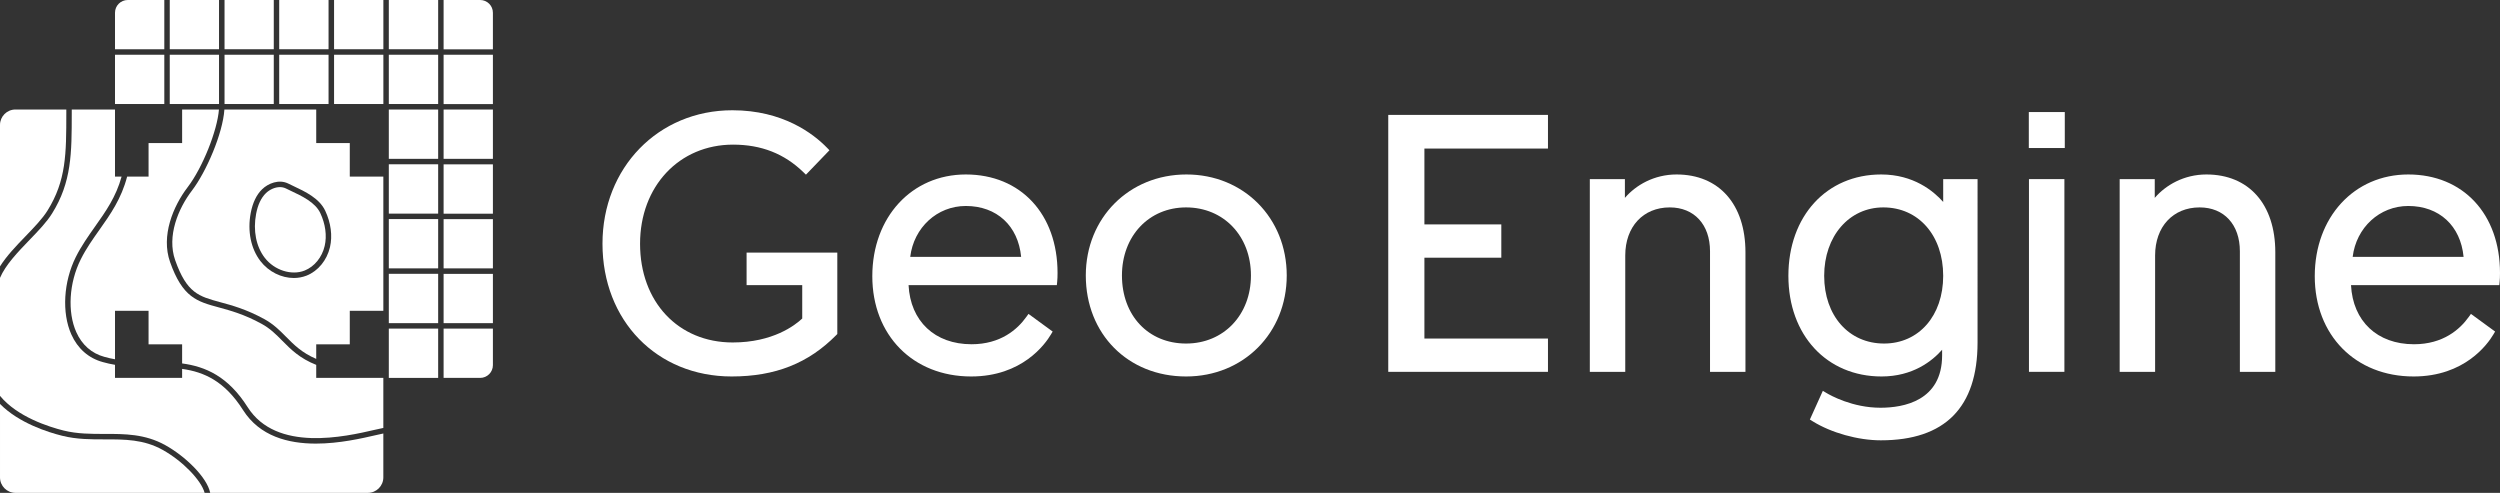 <svg xmlns="http://www.w3.org/2000/svg" id="b" width="2363.209" height="465.885" viewBox="0 0 1772.407 349.414"><rect x="0" y="0" width="1772.407" height="349.414" fill="#333333" stroke="none"/><g id="c"><g><g><g><rect width="34.93" height="34.904" x="120.346" fill="#fff"/><rect width="34.904" height="34.904" x="159.186" fill="#fff"/><rect width="34.982" height="34.904" x="197.948" fill="#fff"/><rect width="34.955" height="34.904" x="236.84" fill="#fff"/><rect width="34.982" height="34.904" x="275.653" fill="#fff"/><path fill="#fff" d="M116.488,0V34.904h-34.956V9.028c0-4.99,4.038-9.028,9.028-9.028h25.928Z"/><rect width="34.956" height="34.93" x="81.532" y="38.814" fill="#fff"/><rect width="34.93" height="34.93" x="120.346" y="38.814" fill="#fff"/><rect width="34.904" height="34.93" x="159.186" y="38.814" fill="#fff"/><rect width="34.982" height="34.93" x="197.948" y="38.814" fill="#fff"/><rect width="34.955" height="34.93" x="236.84" y="38.814" fill="#fff"/><rect width="34.982" height="34.93" x="275.653" y="38.814" fill="#fff"/><rect width="34.982" height="34.956" x="275.653" y="77.654" fill="#fff"/><rect width="34.982" height="34.981" x="275.653" y="116.468" fill="#fff"/><rect width="34.982" height="34.956" x="275.653" y="155.308" fill="#fff"/><rect width="34.982" height="34.981" x="275.653" y="194.122" fill="#fff"/><rect width="34.982" height="34.956" x="275.653" y="232.962" fill="#fff"/><path fill="#fff" d="M349.449,9.028v25.928h-34.956V0h25.927c4.99,0,9.028,4.038,9.028,9.028Z"/><path fill="#fff" d="M349.449,232.962v25.928c0,4.964-4.038,9.028-9.028,9.028h-25.927v-34.956h34.956Z"/><rect width="34.956" height="34.93" x="314.493" y="194.173" fill="#fff"/><rect width="34.956" height="34.904" x="314.493" y="155.359" fill="#fff"/><rect width="34.956" height="34.981" x="314.493" y="116.519" fill="#fff"/><rect width="34.956" height="34.956" x="314.493" y="77.654" fill="#fff"/><rect width="34.956" height="34.981" x="314.493" y="38.814" fill="#fff"/></g><g><path fill="#fff" d="M247.982,101.431h-23.793v-23.793h-65.101c-1.132,17.079-12.861,44.164-22.996,57.462-9.697,12.681-17.902,32.281-11.909,49.334,8.257,23.381,16.719,25.67,32.075,29.837,8.205,2.212,18.417,4.99,31.046,11.909,6.61,3.601,11.138,8.18,15.51,12.604,5.552,5.617,11.207,11.324,21.374,15.661v-10.322h23.793v-23.793h23.793V125.225h-23.793v-23.793Zm-14.045,73.82c-2.134,9.234-8.488,16.951-16.565,20.14-2.881,1.132-5.942,1.698-9.054,1.698-8.745,0-17.799-4.347-23.664-11.961-6.817-8.848-9.337-21.298-6.893-34.184,1.389-7.254,4.089-12.887,8.051-16.745,4.322-4.218,11.935-7.279,18.442-4.116,1.132,.566,2.29,1.106,3.473,1.672,8.745,4.115,18.648,8.797,22.841,17.645,4.038,8.591,5.247,17.774,3.37,25.85Z"/><path fill="#fff" d="M224.189,267.917v-9.233c-11.709-4.628-17.973-10.951-24.127-17.173-4.373-4.424-8.514-8.617-14.61-11.935-12.218-6.713-22.198-9.414-30.197-11.6-15.536-4.193-25.773-6.971-34.699-32.255-6.533-18.494,2.16-39.483,12.449-52.961,10.623-13.89,21.04-40.1,22.224-55.122h-26.111v23.793h-23.793v23.793h-15.2c-4.062,15.695-11.927,26.812-19.649,37.732-4.656,6.559-9.44,13.324-13.247,20.963-8.282,16.539-9.543,37.271-3.138,51.572,4.013,9.003,10.88,15.047,19.857,17.491,2.52,.722,5.05,1.283,7.583,1.732v-34.384h23.793v23.793h23.793v13.541c16.449,2.217,32.522,9.026,46.456,30.994,20.397,32.152,69.268,20.886,90.103,16.076,2.521-.566,4.553-1.029,6.096-1.338v3.935c-1.414,.283-3.24,.694-5.221,1.158-9.955,2.289-26.005,6.019-42.621,6.019-19.523,0-39.791-5.144-51.624-23.793-12.995-20.494-27.628-27.008-43.19-29.179v6.38h-47.587v-9.27c-2.867-.484-5.74-1.112-8.612-1.934-10.108-2.752-17.851-9.543-22.353-19.626-6.842-15.33-5.556-37.374,3.19-54.89,3.961-7.897,8.848-14.79,13.555-21.478,7.603-10.722,14.965-21.136,18.888-35.494h-4.669v-47.587h-30.656v2.701c-.026,28.268-.026,48.691-13.941,70.992-3.833,6.173-9.749,12.321-16.05,18.828-8.308,8.641-16.897,17.54-20.885,26.85v83.627c12.295,14.969,34.8,22.016,45.037,24.588,9.852,2.444,19.677,2.418,29.194,2.418,14.07-.026,28.551-.052,42.904,7.922s29.657,22.841,31.895,33.85h111.789c6.044,0,10.957-4.913,10.957-10.958v-70.539h-47.587Z"/><path fill="#fff" d="M115.283,318.933c-13.504-7.485-26.853-7.434-41.026-7.434-9.774,.026-19.832,.026-30.146-2.546-9.877-2.443-30.736-8.976-44.111-22.582v52.085c0,6.045,4.888,10.958,10.958,10.958H145.069c-2.367-8.874-15.536-22.558-29.786-30.48Z"/><path fill="#fff" d="M206.055,135.229c-1.183-.566-2.341-1.106-3.473-1.672-1.312-.617-2.701-.9-4.116-.9-3.652,0-7.459,1.852-9.954,4.296-3.395,3.292-5.736,8.257-6.945,14.713-2.238,11.806,0,23.15,6.147,31.123,6.817,8.823,18.957,12.706,28.242,9.028,6.92-2.752,12.372-9.414,14.224-17.439,1.672-7.228,.566-15.51-3.112-23.33-3.576-7.588-12.835-11.961-21.014-15.819Z"/><path fill="#fff" d="M18.107,167.484c6.147-6.379,11.935-12.372,15.562-18.185,13.324-21.375,13.324-40.306,13.349-68.96v-2.701H10.958c-6.07,0-10.958,4.913-10.958,10.957v100.287c4.681-7.484,11.471-14.531,18.107-21.398Z"/></g></g><g><g><path fill="#fff" d="M529.303,202.17h39.447v23.651c-5.109,4.813-20.856,16.977-49.266,16.977-38.686,0-65.706-28.786-65.706-70.004,0-40.709,27.739-70.256,65.957-70.256,19.962,0,36.252,6.38,49.796,19.506l1.854,1.795,16.666-17.307-1.736-1.785c-9.656-9.924-31.208-26.572-67.085-26.572-52.501,0-92.091,40.677-92.091,94.619,0,54.533,38.517,94.113,91.586,94.113,30.833,0,54.395-9.323,74.153-29.339l.741-.752v-57.743h-64.317v23.098Z"/><path fill="#fff" d="M684.731,123.693c-38.414,0-66.296,30.327-66.296,72.112,0,41.863,28.821,71.101,70.089,71.101,36.113,0,52.441-22.837,56.583-29.836l1.191-2.01-17.136-12.52-1.51,2.116c-6.325,8.852-18.201,19.404-38.874,19.404-26.058,0-43.338-16.347-44.639-41.891h105.125l.234-2.316c.176-1.762,.266-3.89,.266-6.325,0-41.771-26.134-69.837-65.033-69.837Zm-39.414,58.414c2.529-20.751,19.04-36.074,39.414-36.074,21.966,0,37.111,14.064,39.218,36.074h-78.632Z"/><path fill="#fff" d="M841.149,123.693c-40.68,0-71.355,30.784-71.355,71.608,0,41.491,29.901,71.606,71.101,71.606,40.68,0,71.355-30.784,71.355-71.606,0-40.823-30.567-71.608-71.101-71.608Zm45.726,71.608c0,27.961-19.336,48.256-45.98,48.256-26.774,0-45.473-19.844-45.473-48.256,0-27.961,19.123-48.256,45.473-48.256,26.644,0,45.98,20.295,45.98,48.256Z"/></g><g><polygon fill="#fff" points="1009.85 182.7 1064.376 182.7 1064.376 159.095 1009.85 159.095 1009.85 105.32 1097.452 105.32 1097.452 81.462 984.223 81.462 984.223 263.62 1097.452 263.62 1097.452 240.016 1009.85 240.016 1009.85 182.7"/><path fill="#fff" d="M1188.614,123.693c-15.94,0-28.874,7.562-36.623,16.594v-13.307h-24.868v136.64h25.121v-82.482c0-20.393,12.685-34.094,31.564-34.094,17.332,0,28.533,12.191,28.533,31.059v85.516h25.121v-84.757c0-34.03-18.719-55.17-48.849-55.17Z"/><path fill="#fff" d="M1377.651,143.159c-6.837-7.705-21.03-19.466-43.958-19.466-38.736,0-65.791,29.55-65.791,71.86,0,42.013,27.159,71.354,66.045,71.354,22.248,0,35.955-11.002,42.946-18.94v3.978c0,32.305-27.382,37.129-43.704,37.129-19.856,0-35.455-8.753-38.379-10.507l-2.479-1.487-9.196,20.365,1.912,1.189c13.218,8.224,32.215,13.538,48.394,13.538,45.503,0,68.574-23.327,68.574-69.332V126.98h-24.363v16.179Zm-42.441,3.886c24.988,0,42.441,19.947,42.441,48.508,0,28.264-17.244,48.003-41.933,48.003-24.988,0-42.441-19.74-42.441-48.003,0-28.108,17.636-48.508,41.933-48.508Z"/><rect width="25.121" height="136.64" x="1438.457" y="126.98" fill="#fff"/><path fill="#fff" d="M1564.259,123.693c-15.94,0-28.874,7.562-36.623,16.594v-13.307h-24.868v136.64h25.121v-82.482c0-20.393,12.685-34.094,31.564-34.094,17.332,0,28.533,12.191,28.533,31.059v85.516h25.121v-84.757c0-34.03-18.719-55.17-48.849-55.17Z"/><path fill="#fff" d="M1707.374,123.693c-38.414,0-66.296,30.327-66.296,72.112,0,41.863,28.821,71.101,70.089,71.101,36.113,0,52.441-22.837,56.583-29.836l1.191-2.01-17.136-12.52-1.51,2.116c-6.325,8.852-18.201,19.404-38.874,19.404-26.058,0-43.338-16.347-44.639-41.891h105.125l.234-2.316c.176-1.762,.266-3.89,.266-6.325,0-41.771-26.134-69.837-65.033-69.837Zm-39.414,58.414c2.529-20.751,19.04-36.074,39.414-36.074,21.966,0,37.111,14.064,39.218,36.074h-78.632Z"/><rect width="25.504" height="25.504" x="1438.353" y="79.44" fill="#fff"/></g></g></g></g></svg>